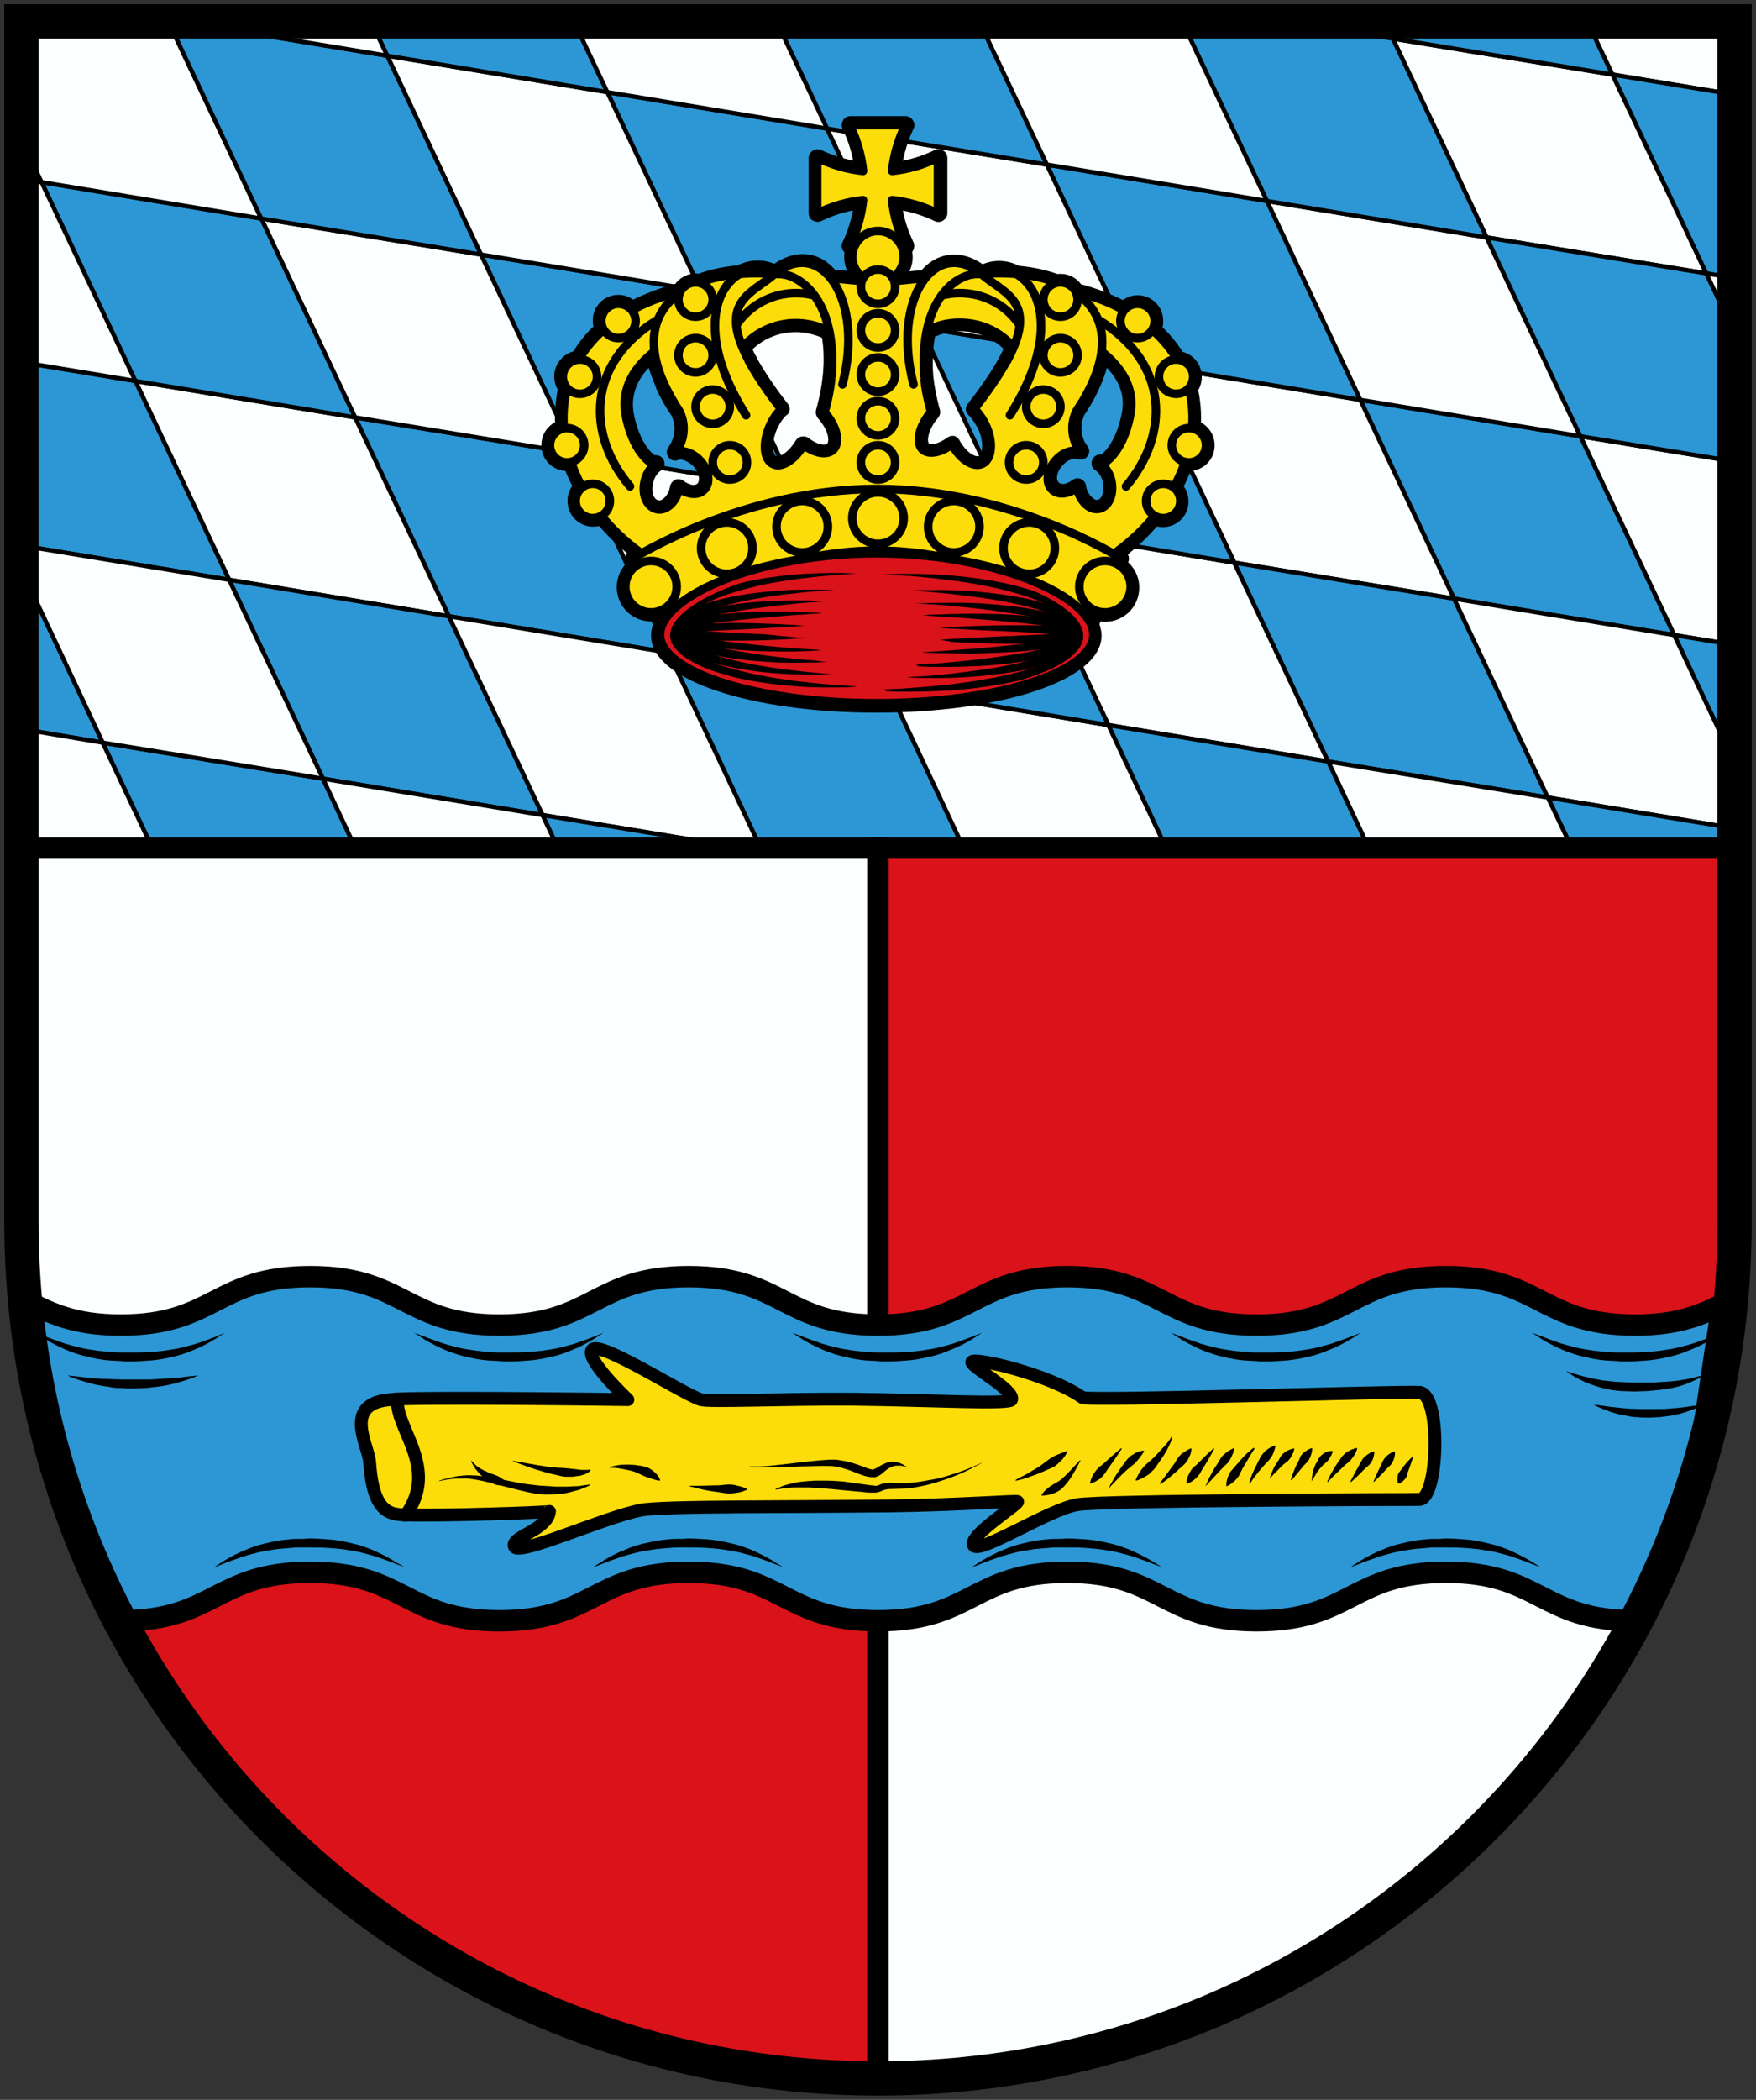 <svg version="1.1" id="Layer_1" xmlns="http://www.w3.org/2000/svg" xmlns:xlink="http://www.w3.org/1999/xlink" x="0" y="0" viewBox="0 0 410 490" style="enable-background:new 0 0 410 490" xml:space="preserve"><rect x="0" y="0" width="410" height="490" fill="#333333" stroke="none"/><style>.st0,.st1{fill:#fcffff;stroke:#000;stroke-miterlimit:10}.st1{fill:#2c97d4}.st2,.st3{fill:#da121a;stroke:#000;stroke-width:5}.st3{fill:#fcffff;stroke-miterlimit:10}.st7,.st8{fill:#fcdd09;stroke:#000;stroke-width:2;stroke-linecap:round;stroke-linejoin:round}.st8{fill:none}.st10{clip-path:url(#SVGID_2_)}</style><path class="st0" d="m173.3 197.9 4.7.8-.4-.8zM2.1 126.8l2.9 6.1v-5.6zM39.1 4.6l.2.4h2.5z"/><path class="st1" d="m156.1 152.3 21.5 45.6H225l-17.5-37.2zM82.9 97.4l21.9 46.4 51.3 8.5-21.9-46.5z"/><path class="st0" d="m369 101.8 21.9 46.4 14.1 2.3v-42.8zM185.6 114.3l-51.4-8.5 21.9 46.5 51.4 8.4zM225 197.9h47.3l-13.5-28.7-51.3-8.5z"/><path class="st1" d="m317.6 93.3 21.9 46.4 51.4 8.5-21.9-46.4z"/><path class="st0" d="m266.3 84.8 21.9 46.5 51.3 8.4-21.9-46.4zM31.6 88.9l21.9 46.4 51.3 8.5-21.9-46.4z"/><path class="st0" d="m236.9 122.8 21.9 46.4 51.3 8.5-21.9-46.4z"/><path class="st1" d="m310.1 177.7 51.3 8.4-21.9-46.4-51.3-8.4zM185.6 114.3l21.9 46.4 51.3 8.5-21.9-46.4z"/><path class="st1" d="m236.9 122.8 51.3 8.5-21.9-46.5-51.3-8.4z"/><path class="st0" d="m369 101.8-21.9-46.4-51.3-8.5 21.8 46.4z"/><path class="st1" d="m317.6 93.3-21.8-46.4-51.4-8.5 21.9 46.4z"/><path class="st0" d="M376.5 17.4 325.2 9l21.9 46.4 51.3 8.4z"/><path class="st1" d="m75.4 181.7 51.3 8.5-21.9-46.4-51.3-8.5z"/><path class="st0" d="m163.7 67.9 21.9 46.4 51.3 8.5L215 76.4z"/><path class="st1" d="M405 178.1v-27.6l-14.1-2.3zM215 76.4 193.1 30l-51.3-8.5 21.9 46.4zM185.6 114.3l-21.9-46.4-51.4-8.5 21.9 46.4z"/><path class="st0" d="m134.2 105.8-21.9-46.4L61 51l21.9 46.4zM141.8 21.5 90.4 13l21.9 46.4 51.4 8.5z"/><path class="st1" d="M61 51 9.7 42.5l21.9 46.4 51.3 8.5z"/><path class="st0" d="m266.3 84.8-21.9-46.4-51.3-8.4L215 76.4z"/><path class="st1" d="M53.5 135.3 31.6 88.9 5 84.5v42.8zM5 132.9v37.2l19 3.2z"/><path class="st0" d="M5 170.1v27.8h30.6L24 173.3z"/><path class="st1" d="m24 173.3 11.6 24.6H83l-7.6-16.2z"/><path class="st0" d="m75.4 181.7 7.6 16.2h47.3l-3.6-7.7zM9.7 42.5 5 41.7v42.8l26.6 4.4z"/><path class="st1" d="m347.1 55.4 21.9 46.4 36 5.9V77.8l-6.6-14z"/><path class="st0" d="m390.9 148.2-51.4-8.5 21.9 46.4 43.6 7.2v-15.2z"/><path class="st1" d="M367 197.9h38v-4.6l-43.6-7.2z"/><path class="st0" d="m310.1 177.7 9.5 20.2H367l-5.6-11.8z"/><path class="st1" d="M5 32.6v9.1l4.7.8zM258.8 169.2l13.5 28.7h47.3l-9.5-20.2z"/><path class="st0" d="m156.1 152.3-51.3-8.5 21.9 46.4 46.6 7.7h4.3z"/><path class="st1" d="M130.3 197.9h43l-46.6-7.7z"/><path class="st0" d="m75.4 181.7-21.9-46.4-48.5-8v5.6l19 40.4z"/><path class="st1" d="M376.5 17.4 370.6 5h-47.3l1.9 4z"/><path class="st0" d="M61 51 39.3 5H5v27.6l4.7 9.9zM323.3 5h-22.1l24 4zM405 22.1V5h-34.4l5.9 12.4z"/><path class="st1" d="m398.4 63.8 6.6 1.1V22.1l-28.5-4.7z"/><path class="st0" d="M405 77.8V64.9l-6.6-1.1z"/><path class="st1" d="M347.1 55.4 325.2 9l-24-4H276l19.8 41.9z"/><path class="st0" d="M295.8 46.9 276 5h-47.4l15.8 33.4z"/><path class="st1" d="M141.8 21.5 134 5H86.6l3.8 8z"/><path class="st1" d="M112.3 59.4 90.4 13 41.8 5h-2.5L61 51z"/><path class="st0" d="M86.6 5H41.8l48.6 8z"/><path class="st1" d="M244.4 38.4 228.6 5h-47.3l11.8 25z"/><path class="st0" d="M193.1 30 181.3 5H134l7.8 16.5z"/><g><path class="st2" d="M11.5 335.9C34.1 421.7 112.1 485 205 485V335.9H11.5z"/><path class="st3" d="M205 197.9H5V285c0 17.6 2.3 34.6 6.5 50.9H205v-138z"/><path class="st2" d="M398.5 335.9c4.3-16.2 6.5-33.3 6.5-50.9v-87.1H205v138h193.5z"/><path class="st3" d="M205 335.9V485c92.9 0 170.9-63.3 193.5-149.1H205z"/></g><g><path d="M28.2 378.2c22.1 0 22.1-11.3 44.2-11.3s22.1 11.3 44.2 11.3 22.1-11.3 44.2-11.3 22.1 11.3 44.2 11.3 22.1-11.3 44.2-11.3 22.1 11.3 44.2 11.3 22.1-11.3 44.2-11.3 22.1 11.3 44.2 11.3l14.7-36.2 5.6-37.6c-5 2.5-10.5 4.8-20.3 4.8-22.1 0-22.1-11.3-44.2-11.3s-22.1 11.3-44.2 11.3-22.1-11.3-44.2-11.3-22.1 11.3-44.2 11.3-22.1-11.3-44.2-11.3-22.1 11.3-44.2 11.3-22.1-11.3-44.2-11.3-22.1 11.3-44.2 11.3c-11.1 0-16.6-2.9-22.2-5.7l7.2 39.8 15 34.9z" style="fill:#2c97d4;stroke:#000;stroke-width:5;stroke-miterlimit:10"/><path d="M94.5 365.7s-.7-.3-1.9-.7c-1.2-.5-2.9-1.1-4.9-1.8-1-.3-2.1-.6-3.3-.9-1.2-.3-2.4-.5-3.8-.7-1.3-.2-2.7-.3-4.1-.4s-2.8-.1-4.2-.1h-2.2c-.7 0-1.4 0-2.1.1-1.4.1-2.8.2-4.1.4-1.3.2-2.6.4-3.8.7-1.2.3-2.3.6-3.3.9-2 .7-3.7 1.3-4.9 1.8s-1.9.7-1.9.7.6-.4 1.7-1.1c1.1-.7 2.6-1.6 4.6-2.5 1-.4 2.1-.9 3.3-1.3s2.5-.7 3.9-1 2.8-.5 4.2-.6c.7-.1 1.5-.1 2.2-.1s1.4 0 2.2-.1c1.5 0 2.9.1 4.4.2 1.4.1 2.9.3 4.2.6 1.4.3 2.7.6 3.9 1 1.2.4 2.3.8 3.3 1.3 2 .9 3.6 1.8 4.6 2.5 1.4.7 2 1.1 2 1.1zM182.9 365.7s-.7-.3-1.9-.7c-1.2-.5-2.9-1.1-4.9-1.8-1-.3-2.1-.6-3.3-.9s-2.4-.5-3.8-.7c-1.3-.2-2.7-.3-4.1-.4-1.4-.1-2.8-.1-4.2-.1h-2.1c-.7 0-1.4 0-2.1.1-1.4.1-2.8.2-4.1.4-1.3.2-2.6.4-3.8.7-1.2.3-2.3.6-3.3.9-2 .7-3.7 1.3-4.9 1.8s-1.9.7-1.9.7.6-.4 1.7-1.1c1.1-.7 2.6-1.6 4.6-2.5 1-.4 2.1-.9 3.3-1.3s2.5-.7 3.9-1 2.8-.5 4.2-.6c.7-.1 1.5-.1 2.2-.1s1.5 0 2.2-.1c1.5 0 2.9.1 4.4.2 1.4.1 2.9.3 4.2.6 1.4.3 2.7.6 3.9 1s2.3.8 3.3 1.3c2 .9 3.6 1.8 4.6 2.5 1.3.7 1.9 1.1 1.9 1.1zM359.7 365.7s-.7-.3-1.9-.7c-1.2-.5-2.9-1.1-4.9-1.8-1-.3-2.1-.6-3.3-.9-1.2-.3-2.4-.5-3.8-.7-1.3-.2-2.7-.3-4.1-.4s-2.8-.1-4.2-.1h-2.1c-.7 0-1.4 0-2.1.1-1.4.1-2.8.2-4.1.4-1.3.2-2.6.4-3.8.7-1.2.3-2.3.6-3.3.9-2 .7-3.7 1.3-4.9 1.8-1.2.5-1.9.7-1.9.7s.6-.4 1.7-1.1 2.6-1.6 4.6-2.5c1-.4 2.1-.9 3.3-1.3 1.2-.4 2.5-.7 3.9-1s2.8-.5 4.2-.6c.7-.1 1.5-.1 2.2-.1s1.5 0 2.2-.1c1.5 0 2.9.1 4.4.2 1.4.1 2.9.3 4.2.6 1.4.3 2.7.6 3.9 1 1.2.4 2.3.8 3.3 1.3 2 .9 3.6 1.8 4.7 2.5 1.2.7 1.8 1.1 1.8 1.1zM271.3 365.7s-.7-.3-1.9-.7c-1.2-.5-2.9-1.1-4.9-1.8-1-.3-2.1-.6-3.3-.9-1.2-.3-2.4-.5-3.8-.7-1.3-.2-2.7-.3-4.1-.4-1.4-.1-2.8-.1-4.2-.1H247c-.7 0-1.4 0-2.1.1-1.4.1-2.8.2-4.1.4-1.3.2-2.6.4-3.8.7-1.2.3-2.3.6-3.3.9-2 .7-3.7 1.3-4.9 1.8s-1.9.7-1.9.7.6-.4 1.7-1.1c1.1-.7 2.6-1.6 4.6-2.5 1-.4 2.1-.9 3.3-1.3s2.5-.7 3.9-1 2.8-.5 4.2-.6c.7-.1 1.5-.1 2.2-.1s1.5 0 2.2-.1c1.5 0 2.9.1 4.4.2 1.4.1 2.9.3 4.2.6 1.4.3 2.7.6 3.9 1 1.2.4 2.3.8 3.3 1.3 2 .9 3.6 1.8 4.7 2.5 1.2.7 1.8 1.1 1.8 1.1z"/><g><path d="M52.5 311s-.6.4-1.7 1.1c-1.1.7-2.6 1.6-4.6 2.5-1 .4-2.1.9-3.3 1.3s-2.5.7-3.9 1-2.8.5-4.2.6c-1.5.1-2.9.2-4.4.2-.7 0-1.4 0-2.2-.1-.7 0-1.5-.1-2.2-.1-1.4-.1-2.9-.3-4.2-.6-1.4-.3-2.7-.6-3.9-1-1.2-.4-2.3-.8-3.3-1.3-2-.9-3.6-1.8-4.6-2.5-1.1-.7-1.7-1.1-1.7-1.1s.7.3 1.9.7c1.2.5 2.9 1.1 4.9 1.8 1 .3 2.1.6 3.3.9 1.2.3 2.4.5 3.8.7 1.3.2 2.7.3 4.1.4.7.1 1.4.1 2.1.1h2.2c1.4 0 2.8 0 4.2-.1 1.4-.1 2.8-.2 4.1-.4 1.3-.2 2.6-.4 3.8-.7 1.2-.3 2.3-.6 3.3-.9 2-.7 3.7-1.3 4.9-1.8.9-.4 1.6-.7 1.6-.7zM46.2 321s-.4.2-1.2.5-1.9.7-3.4 1.1c-1.4.4-3.1.8-4.9 1-.9.1-1.9.2-2.8.3-1 0-1.9.1-2.9.1s-1.9 0-2.9-.1c-1 0-1.9-.1-2.8-.3-1.8-.2-3.5-.6-4.9-1s-2.6-.8-3.4-1.1c-.8-.3-1.2-.5-1.2-.5s.5 0 1.3.1 2 .2 3.5.4c1.4.1 3.1.3 4.9.3.9.1 1.8 0 2.7.1H33.9c.9 0 1.9 0 2.7-.1 1.8-.1 3.4-.2 4.9-.3 1.4-.2 2.6-.3 3.5-.4.7-.1 1.2-.1 1.2-.1zM140.9 311s-.6.4-1.7 1.1c-1.1.7-2.6 1.6-4.6 2.5-1 .4-2.1.9-3.3 1.3s-2.5.7-3.9 1-2.8.5-4.2.6c-1.4.1-2.9.2-4.4.2-.7 0-1.5 0-2.2-.1-.7 0-1.5-.1-2.2-.1-1.4-.1-2.9-.3-4.2-.6-1.4-.3-2.7-.6-3.9-1-1.2-.4-2.3-.8-3.3-1.3-2-.9-3.6-1.8-4.6-2.5-1.1-.7-1.7-1.1-1.7-1.1s.7.3 1.9.7c1.2.5 2.9 1.1 4.9 1.8 1 .3 2.1.6 3.3.9 1.2.3 2.4.5 3.8.7 1.3.2 2.7.3 4.1.4.7.1 1.4.1 2.1.1h2.1c1.4 0 2.8 0 4.2-.1 1.4-.1 2.8-.2 4.1-.4 1.3-.2 2.6-.4 3.8-.7 1.2-.3 2.3-.6 3.3-.9 2-.7 3.7-1.3 4.9-1.8 1-.4 1.7-.7 1.7-.7zM317.7 311s-.6.4-1.7 1.1-2.6 1.6-4.7 2.5c-1 .4-2.1.9-3.3 1.3-1.2.4-2.5.7-3.9 1s-2.8.5-4.2.6c-1.4.1-2.9.2-4.4.2-.7 0-1.5 0-2.2-.1-.7 0-1.5-.1-2.2-.1-1.4-.1-2.9-.3-4.2-.6-1.4-.3-2.7-.6-3.9-1-1.2-.4-2.3-.8-3.3-1.3-2-.9-3.6-1.8-4.6-2.5-1.1-.7-1.7-1.1-1.7-1.1s.7.3 1.9.7c1.2.5 2.9 1.1 4.9 1.8 1 .3 2.1.6 3.3.9 1.2.3 2.4.5 3.8.7 1.3.2 2.7.3 4.1.4.7.1 1.4.1 2.1.1h2.1c1.4 0 2.8 0 4.2-.1 1.4-.1 2.8-.2 4.1-.4 1.3-.2 2.6-.4 3.8-.7 1.2-.3 2.3-.6 3.3-.9 2-.7 3.7-1.3 4.9-1.8 1.1-.4 1.8-.7 1.8-.7zM402 311s-.6.4-1.7 1.1-2.6 1.6-4.7 2.5c-1 .4-2.1.9-3.3 1.3-1.2.4-2.5.7-3.9 1s-2.8.5-4.2.6c-1.4.1-2.9.2-4.4.2-.7 0-1.5 0-2.2-.1-.7 0-1.5-.1-2.2-.1-1.4-.1-2.9-.3-4.2-.6-1.4-.3-2.7-.6-3.9-1-1.2-.4-2.3-.8-3.3-1.3-2-.9-3.6-1.8-4.6-2.5-1.1-.7-1.7-1.1-1.7-1.1s.7.3 1.9.7c1.2.5 2.9 1.1 4.9 1.8 1 .3 2.1.6 3.3.9 1.2.3 2.4.5 3.8.7 1.3.2 2.7.3 4.1.4.7.1 1.4.1 2.1.1h2.1c1.4 0 2.8 0 4.2-.1 1.4-.1 2.8-.2 4.1-.4 1.3-.2 2.6-.4 3.8-.7 1.2-.3 2.3-.6 3.3-.9 2-.7 3.7-1.3 4.9-1.8 1.1-.4 1.8-.7 1.8-.7zM397.7 327.8l-1 .5c-.6.3-1.6.7-2.8 1.1-1.2.4-2.6.8-4.1 1l-2.4.3c-.8 0-1.6.1-2.5.1-.8 0-1.6 0-2.5-.1-.8 0-1.6-.1-2.4-.3-1.5-.2-3-.6-4.1-1-1.2-.4-2.1-.8-2.8-1.1l-1-.5s.4 0 1.1.1 1.7.2 2.9.4c1.2.1 2.6.3 4.1.4.7.1 1.5 0 2.3.1h4.8c.8 0 1.6 0 2.3-.1 1.5-.1 2.9-.2 4.1-.4 1.2-.2 2.2-.3 2.9-.4s1.1-.1 1.1-.1zM397.7 321s-.1.1-.3.2c-.2.1-.5.3-.9.5-.8.4-2 1-3.5 1.5s-3.3.9-5.3 1.1l-3 .3c-1 0-2.1.1-3.1.1s-2.1-.1-3.1-.1c-1-.1-2.1-.2-3-.4-2-.4-3.7-1-5.2-1.6-1.4-.6-2.6-1.3-3.4-1.8s-1.2-.8-1.2-.8.5.1 1.4.4 2.1.7 3.6 1c.7.2 1.5.4 2.4.5.8.2 1.7.3 2.7.4.9.1 1.9.2 2.9.2 1 .1 2 .1 3 .1h3c1 0 2 0 2.9-.1 1.9-.1 3.7-.2 5.2-.5 1.5-.2 2.7-.5 3.6-.8.8-.1 1.3-.2 1.3-.2zM229.3 311s-.6.4-1.7 1.1c-1.1.7-2.6 1.6-4.7 2.5-1 .4-2.1.9-3.3 1.3s-2.5.7-3.9 1-2.8.5-4.2.6-2.9.2-4.4.2c-.7 0-1.5 0-2.2-.1-.7 0-1.5-.1-2.2-.1-1.4-.1-2.9-.3-4.2-.6-1.4-.3-2.7-.6-3.9-1s-2.3-.8-3.3-1.3c-2-.9-3.6-1.8-4.6-2.5-1.1-.7-1.7-1.1-1.7-1.1s.7.3 1.9.7c1.2.5 2.9 1.1 4.9 1.8 1 .3 2.1.6 3.3.9s2.4.5 3.8.7c1.3.2 2.7.3 4.1.4.7.1 1.4.1 2.1.1h2.1c1.4 0 2.8 0 4.2-.1s2.8-.2 4.1-.4c1.3-.2 2.6-.4 3.8-.7 1.2-.3 2.3-.6 3.3-.9 2-.7 3.7-1.3 4.9-1.8 1.1-.4 1.8-.7 1.8-.7z"/></g></g><path d="M5 5v280c0 110.5 89.5 200 200 200s200-89.5 200-200V5H5z" style="fill:none;stroke:#000;stroke-width:8"/><path d="M279.4 99.2c.1-2.1 0-4.2-.3-6.2-.1-.8-.3-1.5-.4-2.2.6-.8.9-1.8.9-2.9 0-2.5-1.8-4.5-4.1-4.9-1.4-2.3-3.1-4.4-5.2-6.3.2-.5.3-1.1.3-1.8 0-2.8-2.2-5-5-5-1.3 0-2.4.5-3.3 1.3-3.1-1.6-6.6-3-10.5-4-.9-1.4-2.4-2.3-4.2-2.3-.2 0-.5 0-.7.1-2.7-1-5.9-1.7-9.3-2-2.6-1.4-5.6-1.5-8.3-.2-3.7-2.8-7.8-3.2-11.2-1-.9.6-1.7 1.3-2.4 2.2-1.8.2-3.6.3-5.3.5 1-1.2 1.7-2.8 1.7-4.5 0-.5-.1-1.1-.2-1.6.2-.1.3-.2.4-.4.2-.3.2-.7.1-1-1.4-2.9-2.4-6-2.8-9.1 3.1.5 6.2 1.4 9.1 2.8.3.2.7.1 1-.1.3-.2.5-.5.5-.8v-13c0-.3-.2-.7-.5-.8-.3-.2-.7-.2-1-.1-2.9 1.4-6 2.4-9.1 2.8.5-3.1 1.4-6.2 2.8-9.1.2-.3.1-.7-.1-1s-.5-.5-.8-.5h-13c-.3 0-.7.2-.8.5-.2.3-.2.7-.1 1 1.4 2.9 2.4 6 2.8 9.1-3.1-.5-6.2-1.4-9.1-2.8-.3-.1-.7-.1-1 .1-.3.2-.5.5-.5.8v13c0 .3.2.7.5.8.3.2.7.2 1 .1 2.9-1.4 6-2.4 9.1-2.8-.5 3.1-1.4 6.2-2.8 9.1-.2.3-.1.7.1 1 .1.2.4.4.6.4-.1.5-.2 1-.2 1.5 0 1.7.6 3.3 1.7 4.5-1.7-.2-3.5-.3-5.3-.5-.8-.9-1.6-1.6-2.4-2.2-3.4-2.2-7.4-1.8-11.2 1-2.7-1.3-5.7-1.2-8.4.2-3.5.3-6.6 1-9.3 2-.2 0-.5-.1-.7-.1-1.7 0-3.3.9-4.2 2.3-3.9 1-7.4 2.4-10.6 4-.9-.8-2-1.3-3.3-1.3-2.8 0-5 2.2-5 5 0 .6.1 1.2.3 1.7-2.1 1.9-3.8 4-5.2 6.4-2.3.4-4.1 2.5-4.1 4.9 0 1.1.3 2.1.9 2.9-.2.7-.3 1.4-.4 2.2-.3 2.1-.4 4.2-.3 6.3-1.9.7-3.2 2.5-3.2 4.7 0 2.8 2.2 5 5 5h.3c.6 1.6 1.3 3.1 2.1 4.6-.8.9-1.3 2.1-1.3 3.4 0 2.8 2.2 5 5 5 .6 0 1.2-.1 1.7-.3 2.3 2.7 4.9 5.2 7.8 7.5-.3.2-.5.3-.5.3-.4.3-.6.8-.4 1.3l.4.9c-1.5 1.3-2.5 3.2-2.5 5.4 0 3.9 3.1 7 7 7 .5 0 .9 0 1.4-.1l.4.9c0 .1.1.1.1.2-.6 1.1-.9 2.2-.9 3.3 0 9.5 22.7 17 51.6 17 28.9 0 51.6-7.5 51.6-17 0-1-.3-2-.7-3 .2-.1.4-.2.5-.5l.4-.9c.5.1 1 .2 1.6.2 3.9 0 7-3.1 7-7 0-2.3-1.1-4.3-2.8-5.6l.3-.7c.2-.5.1-1-.4-1.3 0 0-.1-.1-.3-.2 3-2.3 5.7-4.9 8-7.6.5.2 1.1.3 1.7.3 2.8 0 5-2.2 5-5 0-1.3-.5-2.5-1.3-3.4.8-1.5 1.5-3.1 2.1-4.7h.3c2.8 0 5-2.2 5-5 0-2.1-1.3-3.9-3.2-4.7zm-127.9 13.4c.3-1.6 1.2-2.9 2.2-3.6.4-.2.6-.7.4-1.1-.1-.4-.5-.7-1-.7-.2 0-.4 0-.5.1-4.6-3.2-5.7-11.1-5.7-11.2-.6-4.5 1.1-8.6 5.1-12.2.1.2.1.5.2.7 0 .2.1.3.1.5.1.4.2.8.4 1.3 0 .1.1.2.1.3.4 1.2.9 2.3 1.4 3.6v.1c.9 2 2 4 3.4 6 .6 1.2.9 2.4.9 3.6 0 1.8-.6 3.5-1.6 4.9-.3.4-.3.8 0 1.2.3.4.7.5 1.1.3 1.3-.5 3.2.3 4.6 1.7 1.1 1.2 1.7 2.6 1.6 3.8 0 .5-.2 1.2-.7 1.7-1 .9-2.8.7-4.5-.6-.3-.2-.7-.3-1-.1-.3.2-.6.5-.6.9v.1c-.3 1.5-1.1 2.7-2.1 3.4-.4.3-1.1.6-1.8.4-1.7-.3-2.6-2.6-2-5.1zm31.7-17.7c-3.3-4.2-5.7-7.9-7.5-11.1v-.1c-.5-.8-.8-1.6-1.2-2.4 3-3.1 7-4.8 11.3-4.8 2.4 0 4.8.6 7 1.6.3 1.5.5 3.3.5 5.2v1.4c-.1 3.6-.7 7.4-1.8 11.2-.1.3 0 .7.2 1 2.7 3 3.3 6.2 2.1 7.4-1.1.9-3.5.4-5.6-1.3-.3-.2-.7-.2-1.1-.1-.2.1-.4.3-.5.5-1.9 3.1-4.5 4.6-5.8 3.9-1.7-.8-1.8-4.4-.1-8 .7-1.4 1.5-2.5 2.3-3.2.5-.2.5-.8.2-1.2zm74.1 12.3c-.5-.3-1.1-.1-1.3.4-.3.5-.1 1.1.3 1.3 1.1.7 1.9 2 2.2 3.5.5 2.6-.4 4.9-2 5.2-.7.2-1.3-.1-1.7-.4-1-.7-1.9-1.9-2.2-3.5v-.1c0-.4-.2-.7-.6-.9-.3-.2-.7-.1-1 .1-1.7 1.3-3.5 1.5-4.5.5-.5-.5-.7-1.2-.7-1.6-.1-1.2.5-2.7 1.6-3.8 1.3-1.5 3.2-2.2 4.6-1.7.4.1.9 0 1.1-.3.3-.4.3-.8 0-1.2-1.1-1.4-1.6-3.1-1.6-4.9 0-1.2.3-2.4.9-3.6.4-.6.8-1.2 1.2-1.9l.1-.1c.2-.4.4-.8.6-1.1 0-.1.1-.1.1-.2.3-.5.5-.9.7-1.3.1-.1.1-.3.2-.4.2-.4.4-.9.6-1.3 1-2.2 1.6-4.2 2-6 4.1 3.7 5.8 7.7 5.1 12.1 0 .1-1.1 8-5.7 11.2zm-30.5-11.1c.6.6 1.5 1.7 2.3 3.2 1.2 2.3 1.5 4.9 1 6.6-.2.7-.6 1.2-1.1 1.4-1.5.7-4-.9-5.7-3.8-.1-.3-.3-.5-.5-.7-.3-.2-.7-.1-1 .1-2.3 1.7-4.6 2.2-5.6 1.3-1.1-1-.5-4.4 2.1-7.4.2-.3.3-.6.2-.9-.8-2.7-1.3-5.5-1.6-8.1v-.1c-.3-3.9 0-7.1.5-9.8 2-1 4.4-1.6 6.8-1.6 4.3 0 8.4 1.8 11.3 4.9-1.5 3.5-4.3 7.9-8.7 13.6-.4.4-.4 1 0 1.3z" style="stroke:#000;stroke-width:2"/><g><path class="st7" d="M219 36.8c-3.3 1.6-6.9 2.7-10.7 3.1.4-3.8 1.5-7.4 3.1-10.7h-13c1.6 3.3 2.7 6.9 3.1 10.7-3.8-.4-7.4-1.5-10.7-3.1v13c3.3-1.6 6.9-2.7 10.7-3.1-.4 3.8-1.5 7.4-3.1 10.7h13c-1.6-3.3-2.7-6.9-3.1-10.7 3.8.4 7.4 1.5 10.7 3.1v-13z"/><circle class="st7" cx="205" cy="59.9" r="6"/><path class="st7" d="M208.6 66.3S186 64 180.9 63.9c-1.8-1.1-16.4.7-21.6 4h0c-37.9 9.5-33.9 46.2-6.6 63.2l55.9-6.8m-55.9-42.2.1-.1c.5 4 2.3 8.6 5.8 13.9h0c.6 1.2 1 2.6 1 4.1 0 2.1-.7 4-1.8 5.5 1.7-.6 4 .2 5.7 2 2.1 2.3 2.5 5.4.8 6.9-1.4 1.3-3.8 1-5.8-.5v.2c-.6 3.1-3 5.2-5.2 4.7s-3.5-3.3-2.8-6.4c.4-1.9 1.4-3.4 2.7-4.2-.3 0-.6.2-.8.1-5.3-3.4-6.4-12.1-6.4-12.1-.8-5.7 2-10.4 6.7-14.1m41.8 22.9c-1.5 1.3-4.3.8-6.9-1.2v.1c-2 3.4-5.1 5.4-7.1 4.4-2.3-1.1-2.5-5.2-.6-9.3.7-1.4 1.5-2.6 2.5-3.5-4.7-6.1-7.5-10.7-9.1-14.4 3.1-3.5 7.5-5.7 12.5-5.7 2.8 0 5.5.7 7.9 2 1 5.2.9 11.6-1.2 18.8 2.9 3.2 3.8 7.1 2 8.8z"/><path class="st8" d="M195.4 71.4c-2.7-1.9-6-3-9.5-3-9.3 0-16.8 7.5-16.8 16.8M147.1 113.5c-10.2-12-10.2-28.9 6.5-38.9"/><path class="st7" d="M196.7 89.7c5.2-20-5.1-34.5-15.8-25.8 5.6-.5 14.5 5.8 13.3 23.8"/><path class="st7" d="M174.8 84.1c-7.4-13.9.9-15.6 6.1-20.2-21.1-1.6-36.3 8.7-23.6 29.9"/><path class="st8" d="M174.2 96.9c-15.7-24.9-2.4-38.1 6.7-33"/><g><circle class="st7" cx="138.4" cy="116.9" r="4"/><circle class="st7" cx="132.4" cy="103.9" r="4"/><circle class="st7" cx="135.4" cy="87.9" r="4"/><circle class="st7" cx="144.4" cy="74.9" r="4"/></g><g><circle class="st7" cx="162.4" cy="69.9" r="4"/><circle class="st7" cx="162.4" cy="82.9" r="4"/><circle class="st7" cx="166.4" cy="94.9" r="4"/><circle class="st7" cx="170.4" cy="107.9" r="4"/></g><g><path class="st7" d="m201.4 124.3 55.9 6.8c27.3-17 31.3-53.6-6.6-63.2h0c-5.1-3.3-19.8-5.2-21.6-4-5.1.1-27.7 2.4-27.7 2.4m55.9 15.8c4.7 3.8 7.5 8.4 6.7 14 0 0-1.1 8.7-6.4 12.1-.2.2-.6 0-.8-.1 1.3.8 2.3 2.3 2.7 4.2.6 3.1-.6 5.9-2.8 6.4-2.2.5-4.5-1.6-5.2-4.7v-.2c-2 1.5-4.4 1.8-5.8.5-1.7-1.5-1.3-4.6.8-6.9 1.7-1.9 4-2.6 5.7-2-1.1-1.5-1.8-3.4-1.8-5.5 0-1.5.4-2.9 1-4.1h0c3.5-5.2 5.3-9.9 5.8-13.9 0 .1.1.1.1.2m-39.9 14c-2.1-7.2-2.2-13.6-1.2-18.8 2.3-1.3 5-2 7.9-2 5 0 9.5 2.2 12.5 5.7-1.5 3.7-4.4 8.3-9.1 14.4.9.9 1.8 2.1 2.5 3.5 2 4 1.7 8.2-.6 9.3-2.1 1-5.1-.9-7.1-4.4v-.1c-2.6 1.9-5.4 2.5-6.9 1.2-1.7-1.6-.8-5.5 2-8.8z"/><path class="st8" d="M214.6 71.4c2.7-1.9 6-3 9.5-3 9.3 0 16.8 7.5 16.8 16.8M262.9 113.5c10.2-12 10.2-28.9-6.5-38.9"/><path class="st7" d="M213.3 89.7c-5.2-20 5.1-34.5 15.8-25.8-5.6-.5-14.5 5.8-13.3 23.8"/><path class="st7" d="M235.2 84.1c7.4-13.9-.9-15.6-6.1-20.2 21.1-1.6 36.3 8.7 23.6 29.9"/><path class="st8" d="M235.8 96.9c15.7-24.9 2.4-38.1-6.7-33"/><g><circle class="st7" cx="271.6" cy="116.9" r="4"/><circle class="st7" cx="277.6" cy="103.9" r="4"/><circle class="st7" cx="274.6" cy="87.9" r="4"/><circle class="st7" cx="265.6" cy="74.9" r="4"/></g><g><circle class="st7" cx="247.6" cy="69.9" r="4"/><circle class="st7" cx="247.6" cy="82.9" r="4"/><circle class="st7" cx="243.6" cy="94.9" r="4"/><circle class="st7" cx="239.6" cy="107.9" r="4"/></g></g><g><circle class="st7" cx="205" cy="107.9" r="4"/><circle class="st7" cx="205" cy="97.6" r="4"/><circle class="st7" cx="205" cy="87.4" r="4"/><circle class="st7" cx="205" cy="77.1" r="4"/><circle class="st7" cx="205" cy="66.9" r="4"/></g><g><path class="st7" d="M261.6 130.2s-25.4-16.1-56.8-16.1-56.8 16.1-56.8 16.1l6.7 14s22.5-15.7 50.2-15.7 50.2 15.7 50.2 15.7l6.5-14z"/><circle class="st7" cx="152" cy="136.9" r="6"/><circle class="st7" cx="258" cy="136.9" r="6"/><circle class="st7" cx="240.3" cy="127.9" r="6"/><circle class="st7" cx="222.7" cy="122.9" r="6"/><circle class="st7" cx="205" cy="120.9" r="6"/><circle class="st7" cx="187.3" cy="122.9" r="6"/><circle class="st7" cx="169.7" cy="127.9" r="6"/><path d="M255.3 148.1c0 8.8-22.7 16-50.6 16s-50.6-7.2-50.6-16 22.7-19 50.6-19 50.6 10.2 50.6 19z" style="fill:#da121a;stroke:#000;stroke-width:2"/><g><defs><path id="SVGID_1_" d="M252.9 148.4c0 7.9-21.6 14.4-48.2 14.4s-48.2-6.5-48.2-14.4 21.6-17.1 48.2-17.1 48.2 9.1 48.2 17.1z"/></defs><clipPath id="SVGID_2_"><use xlink:href="#SVGID_1_" style="overflow:visible"/></clipPath><g class="st10"><path d="M200.3 160.2s-.4 0-1.1.1c-.7 0-1.7.1-3 .1-2.6 0-6.3.1-10.8-.3-2.2-.2-4.6-.4-7.2-.8-2.5-.4-5.2-.8-7.9-1.6-2.7-.7-5.5-1.6-8.2-3-1.3-.7-2.7-1.6-3.8-2.7-.6-.6-1.1-1.3-1.5-2-.4-.8-.6-1.7-.6-2.6.1-1.9 1.1-3.4 2.2-4.5s2.4-2 3.7-2.8c2.6-1.5 5.4-2.5 8.1-3.3 5.4-1.6 10.6-2.3 15.1-2.7 4.5-.4 8.2-.4 10.8-.4 1.3 0 2.3.1 3 .1h1.1s-1.5.1-4.1.3c-2.6.2-6.3.5-10.6 1.1-4.4.6-9.5 1.5-14.7 3.2-2.6.8-5.2 1.9-7.7 3.3-1.2.7-2.4 1.5-3.3 2.5-.9.9-1.6 2.1-1.6 3.2-.1 1.1.5 2.3 1.5 3.2.9.9 2.1 1.7 3.3 2.4 2.5 1.3 5.1 2.3 7.8 3 5.3 1.5 10.4 2.3 14.8 2.9 4.4.5 8.1.9 10.7 1 2.5.2 4 .3 4 .3z"/><path d="M195.1 157.3h-.9c-.6 0-1.5.1-2.6.1-2.2 0-5.4.1-9.2-.2-1.9-.1-4-.3-6.2-.6s-4.5-.7-6.8-1.2c-2.3-.6-4.8-1.2-7.2-2.2-1.2-.5-2.4-1.1-3.5-1.9-.6-.4-1.1-.9-1.6-1.5s-.9-1.4-.9-2.3v-.5c0-.2.1-.5.2-.7.2-.4.4-.8.6-1.1.5-.6 1-1.1 1.6-1.5 1.1-.8 2.3-1.4 3.5-1.9 2.4-1 4.8-1.7 7.2-2.2 4.7-1.1 9.2-1.5 13-1.8 3.8-.3 7-.2 9.2-.2 1.1 0 2 .1 2.6.1h.9s-1.3.1-3.5.2-5.4.5-9.1.9c-3.8.5-8.1 1.2-12.7 2.4-2.3.6-4.6 1.3-6.8 2.3-1.1.5-2.2 1-3.1 1.7-.5.3-.9.7-1.1 1.1-.2.2-.3.4-.3.6 0 .1-.1.1-.1.2v.4-.1c0 .7.7 1.6 1.6 2.3.9.7 2 1.3 3.1 1.7 2.2 1 4.5 1.7 6.8 2.3 4.6 1.2 8.9 1.9 12.7 2.4 3.8.5 6.9.8 9.1 1 2.2.2 3.5.2 3.5.2z"/><path d="M193.2 154.5h-.8c-.6 0-1.4.1-2.4.1-2.1 0-5 .1-8.5 0-3.5-.2-7.7-.5-12-1.2-2.2-.4-4.5-.8-6.7-1.5-1.1-.3-2.3-.7-3.4-1.3-.6-.3-1.1-.6-1.7-1-.1-.1-.3-.2-.4-.4-.1-.1-.3-.3-.4-.5-.3-.3-.5-.8-.5-1.4v-.4c0-.1 0-.1.1-.3.1-.3.2-.6.4-.7.2-.4.5-.6.8-.8.6-.5 1.1-.7 1.7-1 1.1-.5 2.3-.9 3.4-1.3 2.3-.7 4.5-1.1 6.7-1.5 4.4-.7 8.5-1 12.1-1.1 3.5-.1 6.5-.1 8.5 0 1 0 1.8.1 2.4.1h.8s-1.2.1-3.2.2c-2.1.1-5 .4-8.5.8s-7.5.9-11.8 1.7c-2.1.4-4.3.9-6.5 1.6-1.1.3-2.1.7-3.1 1.2-.5.2-1 .5-1.3.8-.2.1-.3.3-.4.4-.1.1 0 .1-.1 0V147.3v-.1c0 .1.2.4.5.7.4.3.8.6 1.3.8 1 .5 2 .9 3.1 1.2 2.2.7 4.3 1.2 6.5 1.6 4.3.8 8.3 1.4 11.8 1.8 3.5.4 6.4.7 8.5.8 2 .3 3.1.4 3.1.4z"/><path d="M191.8 151.7s-.3 0-.8.1c-.5 0-1.3.1-2.2.1-1.9.1-4.7.2-8 .1-3.3 0-7.2-.2-11.3-.6-2.1-.2-4.2-.4-6.4-.8-1.1-.2-2.2-.4-3.3-.7-.6-.2-1.1-.3-1.7-.6-.3-.1-.6-.3-.9-.5-.2-.1-.3-.3-.5-.5-.1-.1-.2-.3-.2-.4-.1-.2-.1-.4-.1-.6v-.5c0-.1.1-.4.3-.5.1-.2.2-.2.3-.3.1-.1.2-.2.3-.2.3-.2.6-.4.9-.5.6-.2 1.1-.4 1.7-.6 1.1-.3 2.2-.5 3.3-.7 2.2-.4 4.3-.6 6.4-.8 4.1-.4 8-.5 11.3-.5 3.3 0 6.1.1 8 .2 1 0 1.7.1 2.2.1.5 0 .8.1.8.1s-1.1.1-3 .2-4.7.3-8 .6-7.1.6-11.2 1.1c-2 .2-4.1.6-6.2.9-1 .2-2.1.4-3.1.7-.5.1-1 .3-1.4.5-.2.1-.4.2-.5.3l-.1.1s-.1.1 0 0c0 0 .1-.2 0-.2v.2-.2c-.1-.4-.1-.2 0-.1s.3.2.5.3c.4.2.9.4 1.4.5 1 .3 2.1.5 3.1.7 2.1.4 4.2.7 6.2 1 4.1.5 7.9.9 11.2 1.2 3.3.3 6 .5 8 .6 1.9.1 3 .2 3 .2z"/><path d="M188 148.9s-3.9.3-9.7.5c-2.9.1-6.3.1-9.9.1-1.8 0-3.7-.1-5.6-.2-1-.1-1.9-.1-2.9-.2-.5 0-1-.1-1.5-.2-.3 0-.5-.1-.8-.1-.1 0-.3-.1-.5-.1-.1 0-.2-.1-.3-.2-.1 0-.2-.1-.3-.2-.1-.1-.1-.2-.2-.3-.1-.1-.1-.3-.1-.5.1-.5 0-.1 0-.3 0-.2.1-.3.2-.5l.2-.2.1-.1c.1-.1.2-.1.3-.2.2-.1.3-.1.5-.1.3-.1.5-.1.8-.1.5-.1 1-.1 1.5-.2 1-.1 1.9-.2 2.9-.2 1.9-.1 3.8-.1 5.6-.2 3.6-.1 7 0 9.9.1 5.8.2 9.7.5 9.7.5s-3.9.3-9.6.6c-2.9.2-6.3.3-9.9.5-1.8.1-3.7.2-5.5.3-.9.1-1.9.1-2.8.2-.5.1-.9.1-1.4.2-.2 0-.4.1-.6.1-.1 0-.2 0-.2.1h.1l.1-.1c.1-.1.2-.2.2-.4v-.2c0-.1 0-.3-.1-.4 0-.1-.1-.1-.1-.2l-.1-.1c.1 0 .1 0 .2.1.2 0 .4.1.6.1.4.1.9.1 1.4.2.9.1 1.9.2 2.8.2 1.9.1 3.7.2 5.5.3 3.6.2 7 .4 9.9.5 5.7.6 9.6.9 9.6.9z"/></g><g class="st10"><path d="M206 160.9s1.6-.1 4.4-.2c2.8-.2 6.8-.5 11.5-1 4.7-.6 10.3-1.4 16-2.9 2.9-.8 5.8-1.7 8.5-3.1 1.3-.7 2.7-1.5 3.7-2.5s1.8-2.2 1.7-3.4c0-1.2-.8-2.4-1.9-3.4-1.1-1-2.4-1.8-3.7-2.5-2.7-1.4-5.6-2.5-8.4-3.3-5.7-1.7-11.2-2.6-15.9-3.2-4.7-.6-8.7-1-11.5-1.1-2.8-.2-4.4-.3-4.4-.3h1.2c.8 0 1.9-.1 3.3-.1 2.8 0 6.8 0 11.6.4 2.4.2 5 .5 7.7.9s5.6 1 8.5 1.8c2.9.8 5.9 1.8 8.8 3.3 1.4.8 2.9 1.6 4.1 2.8.6.6 1.2 1.3 1.7 2.1s.8 1.7.9 2.7c0 1-.2 2-.7 2.8-.5.8-1 1.5-1.7 2.1-1.3 1.2-2.7 2-4.2 2.8-2.9 1.5-6 2.3-8.9 3.1-2.9.7-5.8 1.2-8.6 1.6-2.7.4-5.3.6-7.8.8-4.8.3-8.8.3-11.6.3-1.4 0-2.5-.1-3.3-.1-.6-.4-1-.4-1-.4z"/><path d="M211.7 158s1.4-.1 3.8-.2 5.8-.5 9.9-1c4.1-.5 8.8-1.2 13.8-2.4 2.5-.6 5-1.4 7.4-2.3 1.2-.5 2.4-1.1 3.4-1.8s1.9-1.6 1.9-2.4c0-.8-.8-1.7-1.8-2.4s-2.2-1.3-3.4-1.8c-2.4-1-5-1.7-7.4-2.3-5-1.2-9.7-1.9-13.8-2.4-4.1-.5-7.5-.8-9.9-1-2.4-.2-3.8-.2-3.8-.2h1c.6 0 1.6-.1 2.8-.1 2.4 0 5.9-.1 10 .2 2.1.1 4.3.3 6.7.6 2.4.3 4.8.7 7.4 1.2 2.5.6 5.2 1.2 7.8 2.2 1.3.5 2.6 1.1 3.8 1.9.6.4 1.2.9 1.7 1.6.3.3.5.7.7 1.1.1.2.2.5.2.8v.6c0 1-.5 1.9-1 2.5-.5.6-1.1 1.1-1.7 1.5-1.2.8-2.5 1.4-3.8 2-2.6 1-5.2 1.7-7.8 2.3-2.5.6-5 .9-7.4 1.2-2.4.3-4.6.5-6.7.6-4.1.3-7.6.2-10 .2-1.2 0-2.2-.1-2.8-.1-.7-.1-1-.1-1-.1z"/><path d="M213.7 155.1s1.3-.1 3.5-.2 5.4-.4 9.2-.8c3.8-.4 8.2-1 12.9-1.8 2.3-.4 4.7-1 7.1-1.7 1.2-.3 2.3-.7 3.4-1.2.5-.2 1.1-.5 1.5-.8.4-.3.7-.7.6-.7v.1V147.7s0-.1-.1-.1c0-.1-.1-.1-.2-.2s-.2-.2-.3-.2c-.4-.3-.9-.6-1.5-.8-1.1-.5-2.3-.9-3.4-1.2-2.4-.7-4.8-1.2-7.1-1.6-4.7-.8-9.1-1.4-12.9-1.8-3.8-.4-7-.7-9.2-.8-2.2-.1-3.5-.2-3.5-.2h.9c.6 0 1.5-.1 2.6-.1 2.2 0 5.4-.1 9.3 0 3.8.1 8.3.5 13.1 1.2 2.4.4 4.8.8 7.3 1.5 1.2.3 2.5.7 3.7 1.3.6.3 1.2.6 1.8 1 .2.1.3.2.5.4.2.1.3.3.4.5.1.1.1.2.2.3.1.1.1.3.2.5 0 .1.1.2.1.2v.5c0 .6-.3 1.1-.6 1.5-.1.2-.3.3-.4.5-.1.1-.3.3-.5.4-.6.4-1.2.8-1.8 1-1.2.6-2.5 1-3.7 1.3-2.5.7-4.9 1.1-7.3 1.5-4.8.7-9.2 1.1-13.1 1.2-3.8.2-7 .1-9.3.1-1.1 0-2-.1-2.6-.1-.5-.4-.8-.4-.8-.4z"/><path d="M215.2 152.2s1.2-.1 3.3-.2c2.1-.1 5.1-.4 8.7-.6 3.6-.3 7.7-.7 12.2-1.2 2.2-.3 4.5-.6 6.8-1 1.1-.2 2.3-.4 3.4-.7.5-.2 1.1-.3 1.6-.5.2-.1.5-.2.6-.3.1-.1.1-.1.2-.1 0 0-.1.1 0 .2v.2-.2s0 .2.1.2l-.1-.1-.6-.3c-.5-.2-1-.4-1.6-.5-1.1-.3-2.3-.5-3.4-.7-2.3-.4-4.6-.7-6.8-.9-4.4-.5-8.6-.8-12.2-1.1-3.6-.3-6.6-.5-8.7-.6-2.1-.1-3.3-.2-3.3-.2s.3 0 .9-.1c.6 0 1.4-.1 2.4-.1 2.1-.1 5.1-.2 8.7-.2 3.6 0 7.8.1 12.3.5 2.3.2 4.6.4 6.9.8 1.2.2 2.4.4 3.6.7.6.2 1.2.3 1.8.6.3.1.6.3 1 .5.1 0 .2.1.3.2l.1.1.1.1.1.1c.1.2.3.4.3.6v.2s.1.4 0 .3c0 .2-.1.5-.2.6-.1.1-.2.3-.3.4-.2.2-.4.3-.5.4-.3.2-.7.4-1 .5-.6.3-1.2.4-1.8.6-1.2.3-2.4.5-3.6.7-2.4.4-4.7.6-6.9.8-4.5.4-8.7.5-12.3.6-3.6 0-6.6-.1-8.7-.1-1.1 0-1.9-.1-2.4-.1-.7-.1-1-.1-1-.1z"/><path d="M219.4 149.3s1.1-.1 2.9-.2c1.8-.1 4.5-.3 7.6-.4 3.1-.2 6.8-.3 10.7-.5 2-.1 4-.2 6-.4 1-.1 2.1-.1 3.1-.2.5-.1 1-.1 1.5-.2.2 0 .5-.1.7-.1.1 0 .2-.1.3-.1 0 0-.1 0-.1.1-.1.1-.1.1-.1.2-.1.1-.1.3-.1.4.1.5 0 .1 0 .2s.1.3.2.4l.1.1c-.1 0-.2-.1-.3-.1-.2-.1-.5-.1-.7-.1-.5-.1-1-.1-1.5-.2-1-.1-2.1-.2-3.1-.2-2.1-.1-4.1-.2-6-.4-3.9-.2-7.6-.4-10.7-.5-3.1-.2-5.8-.3-7.6-.4-1.8-.1-2.9-.2-2.9-.2s1.1-.1 2.9-.2c1.8-.1 4.5-.2 7.6-.3 3.2-.1 6.8-.1 10.8-.1 2 0 4 .1 6.1.2 1 .1 2.1.1 3.2.2.5 0 1.1.1 1.6.2.3 0 .6.1.9.2.2 0 .3.1.5.1.1 0 .2.1.3.2.1 0 .2.1.3.2.1.1.2.3.3.5v.4c0 .2-.1.4-.1.5-.1.1-.1.2-.2.3-.1.1-.2.2-.3.2-.1.1-.2.1-.3.2-.2.1-.3.1-.5.1-.3.1-.6.1-.9.2-.5.1-1.1.1-1.6.2-1.1.1-2.1.2-3.2.2-2.1.1-4.1.1-6.1.2-3.9.1-7.6 0-10.8-.1-3.2-.1-5.8-.2-7.6-.3-1.9-.4-2.9-.5-2.9-.5z"/></g></g></g></g><g><path d="M91.3 326.6c4-.7 55.3 0 55.3 0s-10.3-9.7-8.3-11.7 21 10.3 25.3 11.7c2.1.6 18.6-.2 35.3-.1 18.3.2 37 1.3 37.3.1.7-2.3-9.7-7.7-9.3-8.8.3-1.2 17.9 2.8 25.8 8.3 1.3.9 73.5-1.5 78.7-1.2s4.5 25 0 25-73.3.2-79.8 1.2-23.2 11.8-24.3 9.5c-1.2-2.3 10.5-9.5 10.3-10.2-.1-.3-13.5.8-29.8 1-23.5.3-53.1 0-58.2 1-8.7 1.7-28.5 10.8-29.5 8.5s7.7-3.8 8.2-8.2c-.2.2-25.3 1.1-33.7.8-3.7-.1-7.5-.6-8.3-12.3-.2-3.8-6.6-13.8 5-14.6z" style="fill:#fcdd09;stroke:#000;stroke-width:3;stroke-linecap:round;stroke-linejoin:round"/><path d="M92.8 326.5c-.6 6.8 9.9 16 1.9 27.1" style="fill:none;stroke:#000;stroke-width:3;stroke-linecap:round;stroke-linejoin:round"/><path d="M102.9 345.4s.5-.2 1.5-.4c.5-.2 1-.3 1.7-.4.3-.1.7-.1 1.1-.2.4 0 .8-.1 1.2-.1.8-.1 1.8 0 2.7 0 1 .1 2 .2 3 .4 2.1.3 4.3.8 6.4 1.2 1.1.2 2.2.4 3.2.5 1.1.1 2.1.3 3.1.3 1 .1 2 .1 2.9.2h2.6c.8 0 1.5-.1 2.2-.1s1.2-.1 1.7-.2c1-.1 1.5-.2 1.5-.2.1 0 .1 0 .1.1 0 0 0 .1-.1.1 0 0-.5.3-1.4.6-.5.2-1 .5-1.7.6-.7.2-1.4.4-2.3.6-.8.1-1.8.3-2.8.3s-2 .1-3.1 0-2.2-.3-3.2-.5c-1.1-.3-2.2-.5-3.3-.8-2.2-.5-4.3-1.2-6.3-1.6-1-.3-2-.4-2.9-.6-.9-.1-1.8-.3-2.6-.2h-1.2c-.4 0-.7 0-1.1.1-.7 0-1.2.1-1.7.2l-1.5.3c-.1 0-.1 0-.1-.1.3 0 .3-.1.4-.1z"/><path d="m110.2 341 .3.3.8.8c.2.1.4.3.6.4.2.2.5.3.7.4.2.2.5.3.8.4s.5.3.8.4c.6.2 1.2.4 1.7.6s1 .5 1.4.8c.8.5 1.3 1.1 1.3 1.1v.2s-.7.3-1.8.2c-.5 0-1.1-.1-1.7-.4s-1.1-.7-1.7-1.1c-.5-.4-1.1-.8-1.5-1.3-.2-.2-.4-.4-.6-.7-.2-.2-.4-.4-.5-.7-.3-.4-.5-.8-.6-1-.1-.3-.2-.4-.2-.4 0-.1 0-.1.1-.1 0 0 .1 0 .1.1zM119.9 340.9s1.1.2 2.8.5c1.7.3 4 .7 6.2 1 .6 0 1.1.1 1.7.1.6 0 1.1.1 1.6.1 1 .1 2 .2 2.8.3.4.1.8.1 1.1.1h.9c.5 0 .8-.1.8-.1.1 0 .1 0 .1.1v.1l-.2.2c-.1.1-.3.3-.5.4s-.5.3-.9.4-.8.3-1.2.3c-.5.1-.9.1-1.5.2H132c-1.1-.1-2.3-.5-3.4-.7-2.3-.6-4.5-1.3-6.1-1.9s-2.7-1-2.7-1c-.1 0-.1-.1-.1-.1h.2zM142.4 342.3s.2 0 .5-.1.8-.2 1.4-.3c1.2-.2 2.8-.2 4.4 0 .4.1.8.1 1.2.2l1.2.3c.7.3 1.3.7 1.8 1.2.5.4.8.9 1 1.2.2.3.2.6.2.6 0 .1 0 .1-.1.1h-.1s-.2 0-.6-.1c-.3-.1-.8-.2-1.3-.4s-1.1-.3-1.7-.6c-.6-.3-1.3-.6-2-.9-1.4-.5-2.9-.7-4-.9-.6-.1-1-.1-1.4-.1h-.5c-.1 0-.1 0 0-.2-.1.1-.1 0 0 0zM161.1 346.7h2.1c1.2 0 2.9-.1 4.5-.1.8 0 1.6-.2 2.4-.2.8 0 1.5.1 2.1.3 1.2.2 2.1.7 2.1.7.1 0 .1.1.1.2 0 0-.8.5-2.1.7-.6.1-1.3.2-2.1.2s-1.6-.2-2.4-.3c-1.7-.2-3.3-.5-4.5-.8l-2-.5c-.2 0-.3-.1-.2-.2zM175.3 342.2h1.6c1 0 2.5-.1 4.2-.3 1.7-.2 3.8-.4 6-.7 2.2-.2 4.5-.5 6.9-.6.6 0 1.3 0 1.8.1.6.1 1.3.2 1.8.3 1.2.3 2.3.6 3.3 1s2 .8 2.7.9h.2-.1.2c.1 0 .1-.1.2-.1l.3-.1c.4-.2.8-.5 1.2-.7.8-.5 1.7-.8 2.5-.9s1.5.1 2 .3c.5.2.9.4 1.1.6.2.2.4.2.4.2s.1.1 0 .1c0 0-.1.1-.1 0 0 0-.1 0-.4-.1-.3-.1-.6-.2-1.1-.2s-1.1 0-1.6.2c-.6.2-1.2.6-1.8 1.1-.3.3-.7.6-1.1.9l-.4.2c-.2.1-.4.2-.5.2l-.2.1h-.9c-1.3-.1-2.3-.5-3.3-.9s-2-.8-3.1-1.1c-.5-.2-1.1-.3-1.6-.4-.6-.1-1.1-.2-1.7-.2-2.3-.1-4.6.1-6.8.1-2.2.1-4.2.2-6 .2h-4.3c-.5 0-.9-.1-1.2-.1h-.4c-.1 0-.1-.1-.1-.1h.3z"/><path d="M229.2 341.4s-.7.4-1.9 1c-.6.3-1.3.7-2.2 1.1s-1.8.8-2.9 1.2c-2.2.8-4.8 1.7-7.6 2.2-1.4.3-2.9.5-4.5.5-1.6.1-3.1-.1-4.2.5-.4.2-.9.3-1.4.4h-1.3c-.8 0-1.6-.1-2.3-.2-1.5-.1-3-.3-4.4-.4-2.8-.3-5.5-.5-7.7-.6h-3.1c-.9 0-1.7.1-2.4.2-.7 0-1.2.2-1.5.2-.4 0-.6.1-.6.1-.1 0-.1 0-.1-.1 0 0 0-.1.1-.1 0 0 .2-.1.5-.2s.8-.4 1.5-.6c.3-.1.7-.2 1.1-.3.4-.1.8-.2 1.3-.3.9-.2 2-.3 3.2-.4.6 0 1.2-.1 1.8-.1h2c1.3 0 2.8.1 4.2.2 1.4.2 2.9.4 4.4.6.7.1 1.5.2 2.2.3.4 0 .7.1 1 .1s.5 0 .9-.2c.3-.2.9-.3 1.3-.4.4-.1.8-.1 1.3-.1.8 0 1.5.1 2.3.1 1.5 0 2.9-.1 4.3-.3 1.4-.2 2.8-.5 4-.7 1.3-.3 2.5-.6 3.6-1 1.1-.3 2.1-.7 3-1s1.6-.7 2.2-.9c1.2-.5 1.9-.9 1.9-.8l.1-.1c-.1 0-.1.1-.1.1zM237.2 345.3s.2-.1.5-.3c.3-.2.8-.4 1.4-.7.3-.2.6-.3.9-.5.3-.2.7-.4 1-.6.7-.4 1.4-.8 2.1-1.3.7-.5 1.3-1 2-1.5.7-.4 1.3-.8 1.9-1 1.2-.5 2.1-.8 2.1-.8.1 0 .1 0 .1.1v.1s-.4.9-1.3 1.9c-.5.5-1 1-1.7 1.5-.7.4-1.6.7-2.4 1.1-1.6.7-3.3 1.3-4.5 1.7-.6.2-1.2.3-1.5.4-.4.1-.6.1-.6.1-.1 0-.1 0-.1-.1.1 0 .1-.1.1-.1zM252.3 340.8s-.4.7-.9 1.7c-.6 1-1.3 2.4-2.4 3.7-.5.6-1.1 1.3-1.8 1.7-.3.2-.7.4-1 .5l-.9.3c-1.1.3-2 .3-2 .3-.1 0-.1-.1-.1-.1v-.1s.5-.8 1.4-1.5c.2-.2.5-.4.8-.6s.5-.3.8-.5c.5-.3 1.2-.6 1.7-1.1 1.1-.9 2.1-2.1 2.9-2.9.8-.9 1.3-1.4 1.3-1.4h.2c0-.1.1 0 0 0zM261.9 338.1s-1.5 2.3-3.1 4.5c-.4.5-.7 1.2-1.2 1.7-.4.5-.9.9-1.3 1.1-.9.6-1.7.8-1.7.8-.1 0-.1 0-.1-.1 0 0 .1-.8.6-1.7.2-.5.6-1 1-1.5s1-.9 1.5-1.3c2-1.9 4.1-3.6 4.1-3.6h.1c.2 0 .2 0 .1.1zM258.8 347.4s.3-.7.9-1.7c.5-1 1.4-2.3 2.3-3.6.5-.6.9-1.3 1.4-1.8.3-.2.5-.5.8-.7s.6-.3.8-.5c.6-.3 1-.4 1.4-.5s.6-.1.6-.1c.1 0 .1.1.1.1v.1s-.1.2-.3.5c-.2.3-.5.7-.8 1.1-.2.2-.4.5-.6.7s-.4.5-.7.7c-.5.4-1.1.9-1.7 1.4-1.1 1-2.1 2.1-2.9 2.9s-1.3 1.4-1.3 1.4h-.1c.1.1.1.1.1 0zM273.7 335.6s-.1.2-.2.5-.3.8-.6 1.4c-.5 1.1-1.4 2.5-2.4 3.9-.5.7-.9 1.4-1.5 1.9-.5.6-1.1 1-1.7 1.3-1.1.7-2 .9-2 .9-.1 0-.1 0-.1-.1v-.1s.3-.9 1-1.9c.3-.5.8-1.1 1.3-1.6s1.2-1 1.8-1.6c.6-.6 1.1-1.1 1.6-1.7.5-.5 1-1.1 1.4-1.5.4-.5.7-.9.9-1.2.2-.3.3-.5.3-.5s.1-.1.1 0c.1.2.1.2.1.3zM270.8 346.1s.4-.5 1-1.3 1.4-1.9 2.2-3c.4-.5.7-1.2 1.1-1.7s.8-.9 1.3-1.2c.8-.6 1.6-.9 1.6-.9.1 0 .1 0 .2.1 0 0 0 .8-.5 1.8-.2.5-.5 1-.9 1.5s-1 .9-1.5 1.4c-1 1-2.1 1.8-2.9 2.5-.8.6-1.4 1-1.4 1h-.1c-.1-.1-.1-.2-.1-.2zM283.5 338.1s-1.2 2.3-2.6 4.5c-.4.5-.6 1.2-1 1.6-.4.5-.8.9-1.2 1.2-.8.6-1.5.8-1.5.8-.1 0-.1 0-.2-.1 0 0 0-.8.4-1.7.2-.5.5-1 .8-1.5.4-.5.9-.9 1.4-1.3 1.8-1.9 3.7-3.6 3.7-3.6h.1c.1 0 .1 0 .1.1zM281.5 346.7s.3-.6.7-1.6c.5-.9 1.1-2.2 1.9-3.3.4-.6.7-1.2 1.1-1.8.4-.5.9-.9 1.3-1.2.9-.6 1.6-.9 1.6-.9.1 0 .1 0 .1.1 0 0-.1.8-.6 1.8-.2.5-.5 1-.9 1.5s-1 .9-1.4 1.4c-.9 1-1.9 2-2.6 2.8s-1.2 1.3-1.2 1.2l-.1.1c.1 0 .1 0 .1-.1zM292.9 338.1s-.4.6-.9 1.4c-.5.9-1.2 2-1.9 3.2l-.9 1.8c-.4.5-.8 1-1.2 1.3-.8.7-1.5 1-1.5 1-.1 0-.1 0-.2-.1 0 0 0-.8.3-1.8.2-.5.4-1.1.8-1.6s.9-1 1.3-1.5c.9-1 1.8-2.1 2.6-2.8.8-.7 1.3-1.1 1.3-1.1h.1c.3.1.3.1.2.2zM291.7 346.1s0-.2.1-.5.2-.7.4-1.2c.4-1 1-2.2 1.6-3.4.3-.6.6-1.2 1-1.7s.8-.9 1.3-1.2c.8-.6 1.6-.8 1.6-.8.1 0 .1 0 .1.1 0 0-.1.8-.5 1.7-.2.5-.5 1-.9 1.5s-.9.9-1.3 1.4c-.9 1-1.7 2-2.3 2.8-.6.8-.9 1.4-.9 1.4s-.1.1-.1 0c-.1 0-.2-.1-.1-.1zM296.5 344.8s.2-.5.5-1.3.8-1.8 1.5-2.7c.3-.5.5-1 .9-1.4s.8-.7 1.2-.9c.8-.4 1.5-.5 1.5-.5.1 0 .1.1.1.1s-.1.7-.5 1.4c-.2.4-.4.8-.8 1.2-.3.4-.8.7-1.2 1l-2.1 2.1c-.6.6-.9 1-.9 1h-.1c-.1.1-.1 0-.1 0zM301.4 345.3s.6-2.2 1.7-4.2c.3-.5.4-1.1.7-1.5.3-.4.7-.8 1.1-1 .7-.5 1.4-.7 1.4-.7.1 0 .1 0 .1.1 0 0 0 .7-.3 1.5-.1.4-.3.8-.6 1.3-.3.4-.7.8-1.1 1.2l-2.8 3.4h-.1c-.1 0-.1 0-.1-.1zM306.3 345.7v-.4c0-.2 0-.6.1-1 0-.2.1-.4.1-.7.1-.2.1-.5.2-.7.1-.3.2-.5.3-.8.1-.3.2-.5.4-.8.3-.5.5-1.1.9-1.5s.8-.7 1.2-.9c.8-.4 1.6-.3 1.6-.3.1 0 .1.1.1.1s-.2.7-.6 1.3c-.2.4-.4.7-.8 1.1-.3.3-.8.6-1.1 1-.4.4-.7.8-1 1.2-.2.2-.3.4-.4.6s-.2.4-.3.5c-.2.3-.4.7-.5.9-.1.2-.2.3-.2.4.1.1.1.2 0 0 0 .1 0 .1 0 0zM309.9 345.7l.2-.4c.1-.3.3-.6.5-1.1.5-.9 1.1-2 1.9-3.1.4-.5.7-1.1 1.2-1.6.4-.4.9-.8 1.4-1 .9-.5 1.7-.6 1.7-.6.1 0 .1 0 .1.1 0 0-.2.8-.7 1.6-.3.4-.6.9-1 1.3s-1 .8-1.4 1.2c-.9.9-1.9 1.8-2.6 2.5s-1.1 1.2-1.1 1.2h-.1c-.1 0-.1 0-.1-.1zM315.3 345.7s1-2 2.1-3.9c.3-.5.5-1 .8-1.4s.7-.7 1.1-1c.7-.5 1.4-.7 1.4-.7.1 0 .1 0 .2.1 0 0 0 .7-.3 1.5-.1.4-.4.9-.7 1.3-.3.4-.8.7-1.2 1.1-1.5 1.6-3.2 3.1-3.2 3.1h-.1c-.1 0-.1-.1-.1-.1zM320.7 345.7s.8-2 1.8-3.9c.2-.5.4-1 .7-1.4.3-.4.6-.7 1-1 .7-.5 1.3-.7 1.3-.7.1 0 .1 0 .2.1 0 0 .1.7-.2 1.5-.1.4-.3.8-.6 1.3-.3.4-.7.7-1.1 1.1-1.4 1.6-3 3.1-3 3.1h-.1v-.1zM330 339.9l-1.2 3.4c-.2.4-.2.9-.4 1.3s-.5.7-.7.9c-.5.5-1.1.7-1.1.7-.1 0-.2 0-.2-.1 0 0-.2-.6-.1-1.3 0-.4.1-.8.3-1.1.2-.4.6-.7.8-1.1.5-.7 1.1-1.4 1.6-1.9l.8-.8h.2z"/></g></svg>